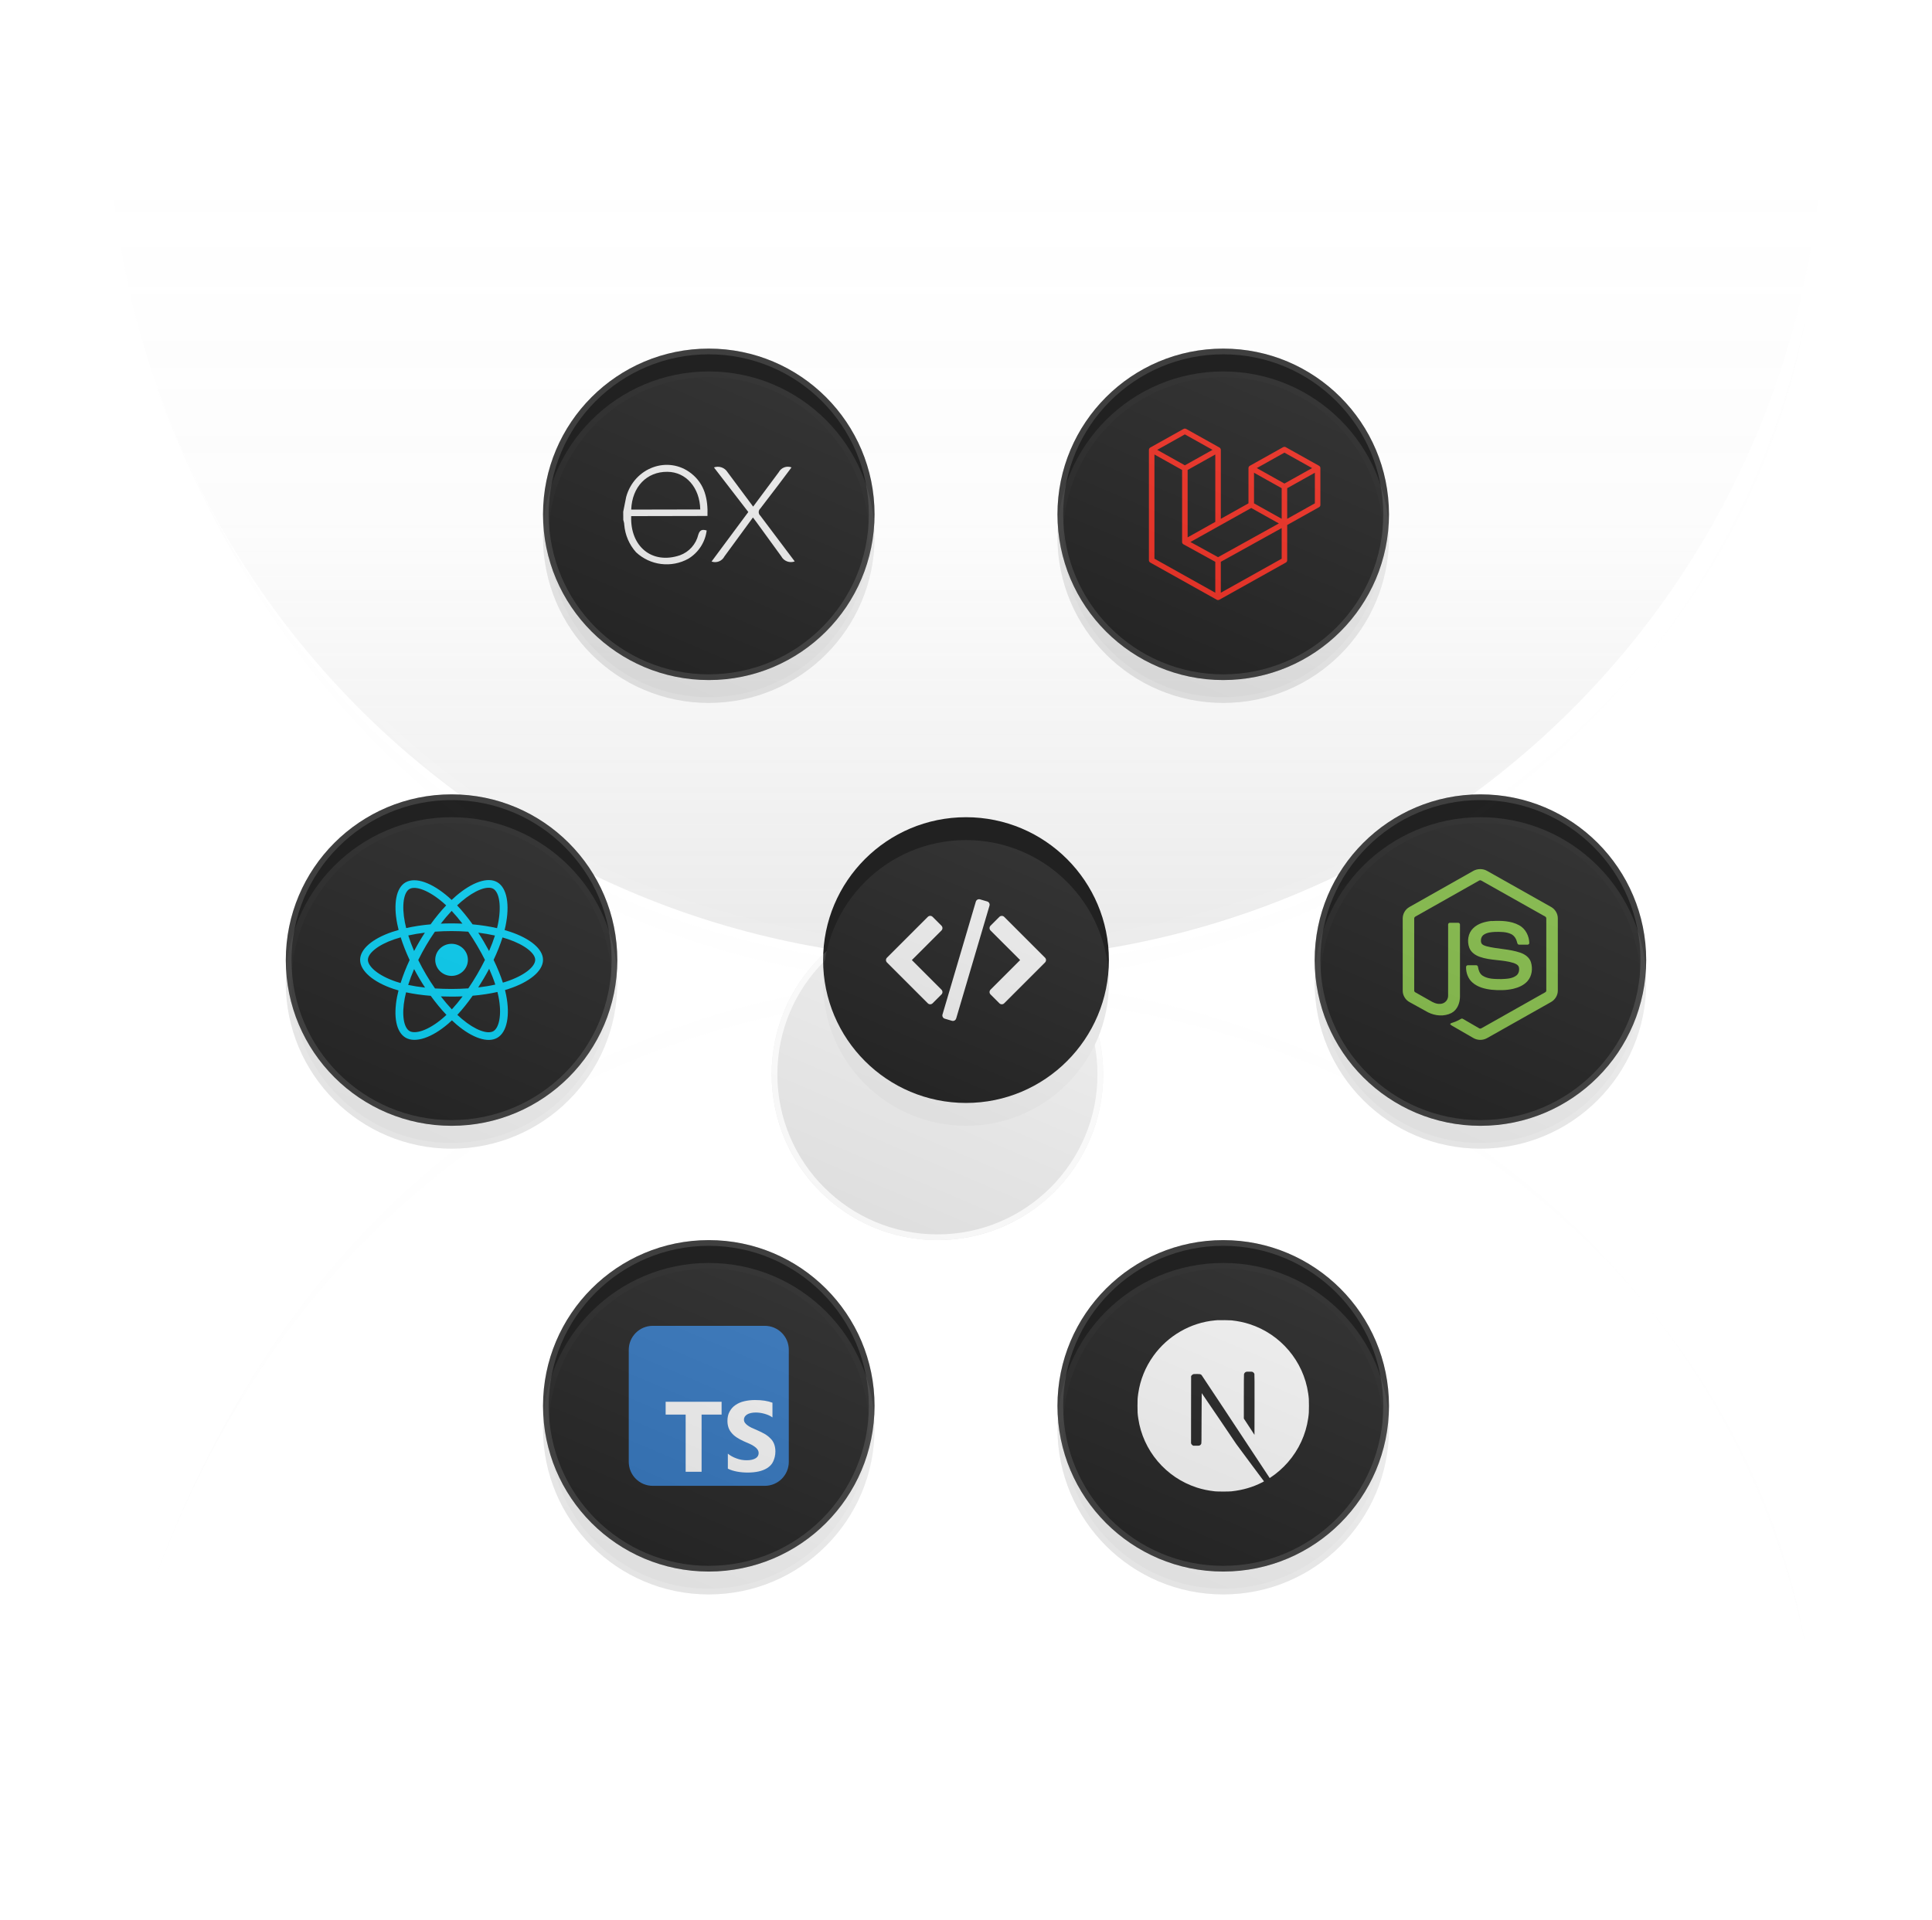 <svg width="338" height="336" viewBox="0 0 338 336" fill="none" xmlns="http://www.w3.org/2000/svg">
<path opacity="0.16" d="M19 18C19 37.698 22.88 57.204 30.418 75.403C37.956 93.601 49.005 110.137 62.934 124.066C76.863 137.995 93.399 149.044 111.597 156.582C129.796 164.12 149.302 168 169 168C188.698 168 208.204 164.12 226.403 156.582C244.601 149.044 261.137 137.995 275.066 124.066C288.995 110.137 300.044 93.601 307.582 75.403C315.12 57.204 319 37.698 319 18L169 18H19Z" fill="url(#paint0_linear_407_108)"/>
<path opacity="0.05" d="M316 284.5C311.429 261.472 301.525 241.225 287.968 224.327C221.699 144.747 65.65 143.675 23 284.5C67.026 139.131 221.458 141.428 287.968 224.327C301.932 241.097 311.91 261.352 316 284.5Z" fill="white"/>
<path opacity="0.05" d="M316 51C311.429 74.028 301.525 94.275 287.968 111.172C221.699 190.753 65.65 191.825 23 51C67.026 196.368 221.458 194.072 287.968 111.172C301.932 94.403 311.91 74.148 316 51Z" fill="white"/>
<g filter="url(#filter0_d_407_108)">
<circle cx="169" cy="168" r="28.5" stroke="white" stroke-opacity="0.73" shape-rendering="crispEdges"/>
</g>
<circle cx="214" cy="90" r="29" fill="#212121"/>
<circle cx="214" cy="90" r="28.5" stroke="white" stroke-opacity="0.14"/>
<g filter="url(#filter1_i_407_108)">
<circle cx="169" cy="168" r="25" fill="#212121"/>
</g>
<circle cx="124" cy="90" r="29" fill="#212121"/>
<circle cx="124" cy="90" r="28.5" stroke="white" stroke-opacity="0.14"/>
<circle cx="214" cy="246" r="29" fill="#212121"/>
<circle cx="214" cy="246" r="28.5" stroke="white" stroke-opacity="0.14"/>
<circle cx="124" cy="246" r="29" fill="#212121"/>
<circle cx="124" cy="246" r="28.5" stroke="white" stroke-opacity="0.14"/>
<circle cx="79" cy="168" r="29" fill="#212121"/>
<circle cx="79" cy="168" r="28.5" stroke="white" stroke-opacity="0.14"/>
<circle cx="259" cy="168" r="29" fill="#212121"/>
<circle cx="259" cy="168" r="28.5" stroke="white" stroke-opacity="0.14"/>
<g opacity="0.98" clip-path="url(#clip0_407_108)">
<path d="M89.31 163.066C88.97 162.951 88.626 162.845 88.28 162.747C88.338 162.514 88.392 162.283 88.439 162.057C89.219 158.338 88.709 155.342 86.968 154.356C85.299 153.41 82.569 154.396 79.811 156.754C79.54 156.987 79.274 157.226 79.015 157.472C78.841 157.308 78.664 157.148 78.484 156.991C75.595 154.47 72.698 153.408 70.959 154.397C69.291 155.346 68.797 158.162 69.499 161.686C69.569 162.035 69.648 162.383 69.736 162.728C69.326 162.842 68.93 162.964 68.552 163.094C65.164 164.254 63 166.073 63 167.959C63 169.908 65.323 171.862 68.852 173.047C69.138 173.142 69.426 173.231 69.717 173.313C69.622 173.684 69.538 174.059 69.465 174.435C68.796 177.898 69.319 180.648 70.982 181.59C72.7 182.564 75.584 181.563 78.391 179.152C78.619 178.956 78.841 178.754 79.059 178.547C79.34 178.814 79.628 179.072 79.924 179.323C82.644 181.622 85.33 182.55 86.991 181.605C88.708 180.629 89.266 177.675 88.541 174.081C88.484 173.8 88.42 173.519 88.35 173.241C88.552 173.182 88.751 173.121 88.945 173.058C92.613 171.864 95 169.934 95 167.959C95 166.066 92.766 164.235 89.31 163.066ZM88.515 171.783C88.34 171.84 88.16 171.895 87.977 171.949C87.572 170.689 87.026 169.35 86.357 167.966C86.995 166.615 87.52 165.293 87.914 164.041C88.242 164.134 88.559 164.232 88.865 164.336C91.827 165.338 93.633 166.818 93.633 167.959C93.633 169.175 91.682 170.752 88.515 171.783ZM87.2 174.342C87.521 175.931 87.566 177.368 87.354 178.491C87.164 179.501 86.78 180.173 86.306 180.443C85.298 181.017 83.141 180.271 80.816 178.305C80.541 178.072 80.272 177.831 80.011 177.584C80.913 176.615 81.814 175.489 82.693 174.238C84.24 174.103 85.702 173.882 87.027 173.581C87.091 173.834 87.149 174.087 87.2 174.342ZM73.909 180.344C72.924 180.686 72.139 180.696 71.665 180.427C70.656 179.855 70.236 177.647 70.808 174.685C70.876 174.335 70.954 173.987 71.042 173.642C72.353 173.927 73.804 174.131 75.354 174.255C76.24 175.479 77.167 176.604 78.101 177.589C77.903 177.778 77.7 177.962 77.492 178.141C76.25 179.207 75.006 179.963 73.909 180.344ZM69.294 171.776C67.733 171.252 66.445 170.571 65.561 169.828C64.768 169.16 64.367 168.497 64.367 167.959C64.367 166.814 66.104 165.354 69.002 164.362C69.353 164.241 69.721 164.128 70.103 164.021C70.504 165.301 71.029 166.639 71.663 167.992C71.021 169.365 70.488 170.724 70.084 172.019C69.818 171.944 69.555 171.863 69.294 171.776ZM70.841 161.428C70.24 158.409 70.639 156.131 71.644 155.559C72.715 154.951 75.082 155.819 77.577 157.995C77.74 158.138 77.9 158.283 78.057 158.431C77.127 159.411 76.209 160.528 75.331 161.745C73.826 161.882 72.385 162.102 71.061 162.397C70.979 162.076 70.906 161.753 70.841 161.428ZM84.644 164.777C84.331 164.246 84.007 163.722 83.671 163.205C84.692 163.331 85.67 163.5 86.589 163.706C86.313 164.574 85.969 165.482 85.565 166.413C85.269 165.862 84.962 165.316 84.644 164.777ZM79.015 159.39C79.646 160.062 80.277 160.811 80.898 161.624C79.638 161.565 78.376 161.565 77.116 161.623C77.738 160.818 78.375 160.069 79.015 159.39ZM73.35 164.786C73.036 165.321 72.735 165.863 72.447 166.412C72.049 165.484 71.708 164.572 71.43 163.691C72.343 163.491 73.317 163.327 74.331 163.202C73.992 163.722 73.665 164.251 73.35 164.786ZM74.36 172.812C73.312 172.697 72.324 172.541 71.411 172.346C71.694 171.45 72.042 170.518 72.448 169.571C72.738 170.12 73.04 170.662 73.356 171.197C73.68 171.747 74.016 172.286 74.36 172.812ZM79.053 176.623C78.405 175.936 77.759 175.176 77.128 174.359C77.74 174.382 78.365 174.394 79 174.394C79.652 174.394 80.297 174.38 80.931 174.352C80.308 175.184 79.679 175.945 79.053 176.623ZM85.578 169.522C86.005 170.48 86.366 171.407 86.652 172.288C85.725 172.496 84.723 172.663 83.667 172.788C84.005 172.261 84.333 171.728 84.65 171.188C84.972 170.64 85.281 170.084 85.578 169.522ZM83.466 170.517C82.981 171.344 82.469 172.156 81.93 172.95C80.955 173.018 79.978 173.052 79 173.052C78.004 173.052 77.035 173.021 76.103 172.962C75.55 172.169 75.028 171.356 74.539 170.524C74.051 169.697 73.596 168.852 73.173 167.991C73.595 167.13 74.049 166.285 74.535 165.457C75.02 164.629 75.538 163.82 76.086 163.03C77.038 162.959 78.014 162.923 79 162.923C79.99 162.923 80.968 162.96 81.919 163.031C82.462 163.819 82.976 164.626 83.461 165.45C83.949 166.276 84.409 167.117 84.841 167.972C84.413 168.836 83.954 169.685 83.466 170.517ZM86.285 155.519C87.357 156.127 87.774 158.575 87.1 161.786C87.058 161.991 87.009 162.199 86.957 162.411C85.629 162.11 84.187 161.886 82.678 161.747C81.799 160.516 80.888 159.398 79.973 158.43C80.213 158.203 80.458 157.982 80.709 157.767C83.072 155.747 85.279 154.949 86.285 155.519ZM79 165.152C80.578 165.152 81.857 166.409 81.857 167.959C81.857 169.51 80.578 170.767 79 170.767C77.422 170.767 76.142 169.51 76.142 167.959C76.142 166.409 77.422 165.152 79 165.152Z" fill="#00D8FF"/>
</g>
<g opacity="0.98" clip-path="url(#clip1_407_108)">
<path d="M139.048 98.235C138.612 98.401 138.13 98.402 137.694 98.237C137.257 98.072 136.896 97.753 136.678 97.34L132.353 91.385L131.726 90.553L126.737 97.368C126.534 97.765 126.193 98.074 125.779 98.237C125.365 98.401 124.905 98.408 124.486 98.258L130.915 89.594L124.902 81.793C125.333 81.637 125.804 81.634 126.237 81.785C126.67 81.935 127.038 82.231 127.278 82.621L131.761 88.649L136.243 82.627C136.448 82.238 136.788 81.937 137.2 81.782C137.612 81.627 138.066 81.629 138.477 81.787L136.156 84.881L133.012 88.991C132.924 89.07 132.854 89.165 132.807 89.273C132.759 89.38 132.734 89.496 132.735 89.613C132.735 89.73 132.76 89.846 132.808 89.953C132.856 90.06 132.927 90.156 133.014 90.234L139.036 98.236L139.048 98.235ZM109.033 89.533L109.552 86.938C110.984 81.806 116.86 79.66 120.911 82.826C123.284 84.683 123.881 87.317 123.771 90.287L110.427 90.315C110.222 95.619 114.056 98.813 118.946 97.167C119.739 96.88 120.448 96.4 121.01 95.772C121.572 95.143 121.969 94.385 122.166 93.565C122.423 92.732 122.849 92.589 123.632 92.827C123.504 93.843 123.147 94.816 122.588 95.674C122.029 96.532 121.283 97.252 120.406 97.78C118.957 98.577 117.293 98.895 115.653 98.689C114.012 98.483 112.478 97.763 111.271 96.633C110.077 95.295 109.354 93.603 109.211 91.815C109.211 91.521 109.11 91.246 109.042 90.983C109.035 90.5 109.031 90.017 109.03 89.534L109.033 89.533ZM110.441 89.172L122.508 89.147C122.425 85.302 119.993 82.58 116.757 82.561C113.154 82.519 110.582 85.192 110.432 89.155L110.441 89.172Z" fill="white"/>
</g>
<g opacity="0.98">
<path d="M257.74 152.4C258.49 151.976 259.446 151.974 260.178 152.4L271.375 158.712C272.075 159.106 272.544 159.887 272.537 160.694V173.351C272.542 174.192 272.027 174.989 271.289 175.376L260.151 181.659C259.77 181.869 259.34 181.974 258.905 181.962C258.47 181.95 258.046 181.822 257.677 181.59L254.335 179.659C254.107 179.523 253.851 179.415 253.69 179.195C253.832 179.004 254.086 178.979 254.292 178.895C254.757 178.747 255.182 178.52 255.61 178.28C255.718 178.205 255.85 178.233 255.953 178.301L258.803 179.949C259.007 180.066 259.213 179.911 259.387 179.813L270.323 173.641C270.458 173.576 270.533 173.433 270.522 173.285V160.751C270.537 160.582 270.44 160.428 270.288 160.36L259.178 154.104C259.114 154.059 259.038 154.036 258.96 154.035C258.882 154.035 258.806 154.059 258.742 154.103L247.649 160.372C247.499 160.44 247.396 160.592 247.414 160.761V173.295C247.401 173.443 247.48 173.583 247.616 173.647L250.58 175.32C251.137 175.62 251.821 175.789 252.434 175.569C252.702 175.468 252.933 175.287 253.096 175.051C253.258 174.815 253.345 174.534 253.344 174.248L253.347 161.788C253.334 161.604 253.508 161.451 253.687 161.47H255.112C255.3 161.465 255.447 161.664 255.422 161.849L255.419 174.387C255.42 175.501 254.962 176.712 253.932 177.259C252.662 177.915 251.093 177.777 249.839 177.147L246.651 175.384C245.901 175.009 245.398 174.199 245.402 173.359V160.703C245.406 160.291 245.519 159.888 245.73 159.535C245.941 159.183 246.243 158.893 246.604 158.696L257.74 152.4ZM260.969 161.173C262.588 161.08 264.321 161.112 265.778 161.909C266.906 162.521 267.531 163.803 267.552 165.057C267.52 165.226 267.344 165.32 267.182 165.308C266.714 165.307 266.243 165.314 265.772 165.305C265.573 165.312 265.457 165.129 265.432 164.952C265.297 164.352 264.97 163.759 264.406 163.469C263.539 163.035 262.534 163.057 261.589 163.066C260.899 163.104 260.158 163.163 259.574 163.568C259.124 163.875 258.989 164.505 259.149 164.995C259.299 165.354 259.714 165.469 260.053 165.576C262.005 166.086 264.072 166.045 265.987 166.707C266.779 166.981 267.555 167.514 267.827 168.343C268.181 169.455 268.026 170.785 267.236 171.677C266.595 172.412 265.661 172.802 264.728 173.029C263.488 173.306 262.202 173.312 260.942 173.188C259.758 173.053 258.527 172.742 257.612 171.936C256.831 171.257 256.45 170.2 256.487 169.18C256.497 169.007 256.668 168.887 256.834 168.901H258.241C258.43 168.888 258.569 169.051 258.578 169.229C258.665 169.792 258.88 170.401 259.379 170.729C260.341 171.35 261.547 171.307 262.648 171.325C263.56 171.284 264.584 171.272 265.329 170.668C265.723 170.324 265.838 169.75 265.732 169.255C265.617 168.837 265.17 168.642 264.795 168.505C262.868 167.895 260.777 168.117 258.87 167.427C258.095 167.153 257.346 166.635 257.049 165.839C256.634 164.714 256.824 163.32 257.699 162.458C258.542 161.6 259.78 161.269 260.952 161.151L260.969 161.173Z" fill="#8CC84B"/>
</g>
<g opacity="0.98" clip-path="url(#clip2_407_108)">
<path d="M230.983 81.787C230.994 81.827 231 81.868 231 81.909V88.349C231 88.517 230.907 88.672 230.757 88.756L225.193 91.868V98.036C225.193 98.203 225.101 98.358 224.952 98.443L213.337 104.937C213.311 104.952 213.282 104.962 213.253 104.972C213.242 104.975 213.232 104.981 213.22 104.984C213.139 105.005 213.054 105.005 212.972 104.984C212.959 104.981 212.947 104.974 212.934 104.969C212.908 104.96 212.88 104.952 212.855 104.937L201.243 98.443C201.093 98.359 201 98.204 201 98.036V78.717C201 78.675 201.006 78.634 201.017 78.594C201.021 78.581 201.029 78.568 201.034 78.555C201.043 78.53 201.051 78.505 201.065 78.482C201.074 78.467 201.087 78.454 201.098 78.44C201.112 78.421 201.124 78.402 201.141 78.386C201.155 78.372 201.173 78.362 201.189 78.35C201.206 78.336 201.222 78.321 201.242 78.31H201.242L207.048 75.063C207.198 74.979 207.382 74.979 207.532 75.063L213.338 78.31H213.339C213.359 78.322 213.375 78.336 213.392 78.35C213.408 78.362 213.426 78.372 213.439 78.385C213.456 78.402 213.468 78.421 213.483 78.44C213.493 78.454 213.507 78.467 213.516 78.482C213.53 78.505 213.537 78.53 213.547 78.555C213.552 78.568 213.56 78.581 213.564 78.595C213.575 78.635 213.581 78.676 213.581 78.717V90.783L218.419 88.077V81.909C218.419 81.868 218.425 81.826 218.436 81.787C218.44 81.773 218.448 81.76 218.453 81.747C218.463 81.722 218.471 81.697 218.484 81.674C218.493 81.659 218.507 81.647 218.517 81.632C218.532 81.614 218.544 81.594 218.561 81.578C218.574 81.564 218.592 81.554 218.608 81.543C218.626 81.529 218.641 81.513 218.661 81.502H218.661L224.468 78.255C224.618 78.171 224.802 78.171 224.952 78.255L230.758 81.502C230.778 81.514 230.794 81.529 230.812 81.542C230.827 81.554 230.845 81.564 230.859 81.577C230.876 81.594 230.888 81.614 230.902 81.632C230.913 81.647 230.926 81.659 230.935 81.674C230.949 81.697 230.956 81.722 230.966 81.747C230.972 81.76 230.979 81.773 230.983 81.787ZM230.032 88.077V82.722L228 83.859L225.193 85.428V90.783L230.033 88.077H230.032ZM224.226 97.764V92.406L221.465 93.937L213.58 98.308V103.717L224.226 97.764ZM201.968 79.53V97.764L212.612 103.717V98.309L207.051 95.252L207.05 95.251L207.047 95.25C207.029 95.239 207.013 95.224 206.995 95.211C206.98 95.199 206.963 95.19 206.949 95.177L206.948 95.175C206.932 95.16 206.922 95.142 206.908 95.126C206.896 95.11 206.882 95.096 206.872 95.08L206.871 95.078C206.861 95.061 206.854 95.04 206.846 95.019C206.838 95.002 206.828 94.986 206.823 94.967V94.966C206.817 94.944 206.816 94.92 206.813 94.897C206.811 94.88 206.806 94.862 206.806 94.845V94.844V82.236L204 80.666L201.968 79.531V79.53ZM207.291 76.012L202.453 78.717L207.29 81.422L212.127 78.717L207.29 76.012H207.291ZM209.807 92.894L212.613 91.324V79.53L210.581 80.666L207.774 82.236V94.031L209.807 92.894ZM224.71 79.204L219.873 81.909L224.71 84.614L229.546 81.909L224.71 79.204ZM224.226 85.428L221.419 83.859L219.387 82.722V88.077L222.193 89.647L224.226 90.783V85.428ZM213.096 97.496L220.191 93.561L223.737 91.595L218.904 88.892L213.339 92.004L208.266 94.841L213.096 97.496Z" fill="#FF2D20"/>
</g>
<g opacity="0.98" clip-path="url(#clip3_407_108)">
<path d="M182.826 167.58L175.68 160.434C175.458 160.211 175.065 160.211 174.843 160.434L173.293 161.983C173.062 162.214 173.062 162.589 173.293 162.821L178.472 167.998L173.294 173.177C173.062 173.408 173.062 173.783 173.294 174.015L174.843 175.564C174.954 175.675 175.105 175.738 175.262 175.738C175.419 175.738 175.57 175.675 175.681 175.564L182.826 168.418C183.058 168.186 183.058 167.811 182.826 167.58Z" fill="white"/>
<path d="M164.706 173.177L159.529 167.999L164.707 162.821C164.818 162.71 164.88 162.56 164.88 162.402C164.88 162.245 164.818 162.094 164.707 161.983L163.158 160.434C163.046 160.323 162.896 160.26 162.739 160.26C162.582 160.26 162.431 160.323 162.32 160.434L155.173 167.58C154.942 167.811 154.942 168.186 155.173 168.418L162.319 175.564C162.43 175.675 162.581 175.737 162.738 175.737C162.895 175.737 163.046 175.675 163.157 175.564L164.707 174.014C164.938 173.783 164.938 173.408 164.706 173.177Z" fill="white"/>
<path d="M173.064 158.029C172.988 157.891 172.861 157.789 172.711 157.744L171.455 157.374C171.142 157.281 170.811 157.461 170.719 157.774L164.888 177.52C164.844 177.67 164.861 177.832 164.936 177.97C165.011 178.109 165.138 178.211 165.289 178.256L166.545 178.626C166.601 178.643 166.657 178.651 166.713 178.651C166.968 178.651 167.205 178.484 167.281 178.226L173.111 158.48C173.156 158.329 173.139 158.167 173.064 158.029Z" fill="white"/>
</g>
<g clip-path="url(#clip4_407_108)">
<path d="M213.018 231.008C212.953 231.014 212.748 231.034 212.563 231.049C208.302 231.433 204.311 233.732 201.783 237.265C200.375 239.23 199.475 241.458 199.135 243.819C199.015 244.642 199 244.886 199 246.003C199 247.12 199.015 247.363 199.135 248.187C199.95 253.82 203.959 258.552 209.396 260.306C210.37 260.62 211.396 260.834 212.563 260.963C213.018 261.012 214.982 261.012 215.437 260.963C217.452 260.74 219.158 260.241 220.842 259.382C221.1 259.25 221.15 259.215 221.114 259.186C221.091 259.168 219.991 257.693 218.672 255.911L216.273 252.671L213.267 248.223C211.613 245.777 210.252 243.777 210.24 243.777C210.229 243.775 210.217 245.751 210.211 248.164C210.202 252.389 210.199 252.559 210.147 252.659C210.07 252.803 210.012 252.861 209.889 252.926C209.795 252.973 209.713 252.981 209.27 252.981H208.762L208.628 252.896C208.54 252.841 208.475 252.767 208.431 252.682L208.37 252.55L208.375 246.671L208.384 240.79L208.475 240.675C208.522 240.614 208.622 240.535 208.692 240.496C208.812 240.438 208.859 240.432 209.367 240.432C209.965 240.432 210.065 240.455 210.22 240.625C210.264 240.672 211.891 243.124 213.839 246.076C215.786 249.029 218.449 253.061 219.757 255.04L222.132 258.637L222.252 258.558C223.317 257.866 224.443 256.881 225.334 255.855C227.232 253.676 228.455 251.02 228.865 248.187C228.985 247.363 229 247.12 229 246.003C229 244.886 228.985 244.642 228.865 243.819C228.05 238.186 224.041 233.453 218.604 231.7C217.645 231.389 216.625 231.175 215.481 231.046C215.199 231.017 213.261 230.985 213.018 231.008ZM219.158 240.08C219.299 240.15 219.413 240.285 219.455 240.426C219.478 240.502 219.484 242.133 219.478 245.806L219.469 251.078L218.54 249.653L217.607 248.228V244.396C217.607 241.918 217.619 240.526 217.636 240.458C217.683 240.294 217.786 240.165 217.927 240.089C218.047 240.027 218.091 240.021 218.551 240.021C218.985 240.021 219.062 240.027 219.158 240.08Z" fill="white"/>
</g>
<g opacity="0.98" clip-path="url(#clip5_407_108)">
<path d="M133.8 232H114.2C111.88 232 110 233.88 110 236.2V255.8C110 258.12 111.88 260 114.2 260H133.8C136.12 260 138 258.12 138 255.8V236.2C138 233.88 136.12 232 133.8 232Z" fill="#3178C6"/>
<path d="M122.742 247.531H126.242V245.289H116.453V247.531H119.953V257.539H122.742V247.531ZM127.336 256.992C127.779 257.222 128.32 257.391 128.922 257.506C129.523 257.621 130.18 257.676 130.836 257.676C131.492 257.676 132.094 257.616 132.695 257.49C133.297 257.364 133.789 257.156 134.227 256.888C134.67 256.598 135.047 256.232 135.266 255.74C135.484 255.248 135.654 254.701 135.654 253.99C135.654 253.492 135.577 253.06 135.43 252.677C135.282 252.295 135.069 251.966 134.773 251.693C134.495 251.403 134.172 251.146 133.789 250.927C133.406 250.709 132.969 250.479 132.477 250.271C132.116 250.123 131.82 249.981 131.492 249.839C131.208 249.697 130.962 249.555 130.781 249.412C130.579 249.265 130.426 249.112 130.316 248.953C130.207 248.789 130.152 248.609 130.152 248.406C130.152 248.22 130.201 248.051 130.3 247.898C130.399 247.745 130.535 247.619 130.71 247.509C130.885 247.4 131.104 247.318 131.366 247.258C131.623 247.198 131.908 247.17 132.241 247.17C132.471 247.17 132.712 247.187 132.952 247.222C133.204 247.256 133.461 247.309 133.718 247.38C133.975 247.451 134.227 247.539 134.484 247.648C134.724 247.758 134.948 247.883 135.14 248.026V245.455C134.724 245.297 134.265 245.176 133.773 245.1C133.28 245.023 132.734 244.985 132.077 244.985C131.421 244.985 130.82 245.056 130.218 245.193C129.616 245.33 129.124 245.548 128.687 245.849C128.244 246.144 127.921 246.505 127.648 246.997C127.391 247.457 127.265 247.982 127.265 248.638C127.265 249.458 127.5 250.169 127.976 250.716C128.446 251.318 129.179 251.755 130.109 252.193C130.486 252.346 130.82 252.499 131.148 252.647C131.476 252.794 131.749 252.947 131.968 253.106C132.203 253.265 132.389 253.44 132.515 253.626C132.652 253.812 132.723 254.03 132.723 254.282C132.723 254.457 132.68 254.621 132.597 254.774C132.514 254.927 132.384 255.058 132.209 255.168C132.034 255.277 131.82 255.365 131.552 255.43C131.295 255.49 131.005 255.523 130.623 255.523C130.021 255.523 129.42 255.419 128.873 255.212C128.271 255.004 127.724 254.692 127.336 254.367V256.992Z" fill="white"/>
</g>
<g opacity="0.16" filter="url(#filter2_d_407_108)">
<path opacity="0.05" d="M316 284.5C311.429 261.472 301.525 241.225 287.968 224.327C221.699 144.747 65.65 143.675 23 284.5C67.026 139.131 221.458 141.428 287.968 224.327C301.932 241.097 311.91 261.352 316 284.5Z" fill="url(#paint1_linear_407_108)"/>
<path opacity="0.05" d="M316 51C311.429 74.028 301.525 94.275 287.968 111.172C221.699 190.753 65.65 191.825 23 51C67.026 196.368 221.458 194.072 287.968 111.172C301.932 94.403 311.91 74.148 316 51Z" fill="url(#paint2_linear_407_108)"/>
<g filter="url(#filter3_d_407_108)">
<circle cx="169" cy="168" r="29" fill="url(#paint3_linear_407_108)"/>
<circle cx="169" cy="168" r="28.5" stroke="white" stroke-opacity="0.73"/>
</g>
<circle cx="214" cy="90" r="29" fill="url(#paint4_linear_407_108)"/>
<circle cx="214" cy="90" r="28.5" stroke="white" stroke-opacity="0.14"/>
<g filter="url(#filter4_i_407_108)">
<circle cx="169" cy="168" r="25" fill="url(#paint5_linear_407_108)"/>
</g>
<circle cx="124" cy="90" r="29" fill="url(#paint6_linear_407_108)"/>
<circle cx="124" cy="90" r="28.5" stroke="white" stroke-opacity="0.14"/>
<circle cx="214" cy="246" r="29" fill="url(#paint7_linear_407_108)"/>
<circle cx="214" cy="246" r="28.5" stroke="white" stroke-opacity="0.14"/>
<circle cx="124" cy="246" r="29" fill="url(#paint8_linear_407_108)"/>
<circle cx="124" cy="246" r="28.5" stroke="white" stroke-opacity="0.14"/>
<circle cx="79" cy="168" r="29" fill="url(#paint9_linear_407_108)"/>
<circle cx="79" cy="168" r="28.5" stroke="white" stroke-opacity="0.14"/>
<circle cx="259" cy="168" r="29" fill="url(#paint10_linear_407_108)"/>
<circle cx="259" cy="168" r="28.5" stroke="white" stroke-opacity="0.14"/>
</g>
<defs>
<filter id="filter0_d_407_108" x="128" y="139" width="72" height="94" filterUnits="userSpaceOnUse" color-interpolation-filters="sRGB">
<feFlood flood-opacity="0" result="BackgroundImageFix"/>
<feColorMatrix in="SourceAlpha" type="matrix" values="0 0 0 0 0 0 0 0 0 0 0 0 0 0 0 0 0 0 127 0" result="hardAlpha"/>
<feMorphology radius="3" operator="erode" in="SourceAlpha" result="effect1_dropShadow_407_108"/>
<feOffset dx="-5" dy="29"/>
<feGaussianBlur stdDeviation="5"/>
<feComposite in2="hardAlpha" operator="out"/>
<feColorMatrix type="matrix" values="0 0 0 0 0 0 0 0 0 0 0 0 0 0 0 0 0 0 0.25 0"/>
<feBlend mode="normal" in2="BackgroundImageFix" result="effect1_dropShadow_407_108"/>
<feBlend mode="normal" in="SourceGraphic" in2="effect1_dropShadow_407_108" result="shape"/>
</filter>
<filter id="filter1_i_407_108" x="144" y="143" width="50" height="50" filterUnits="userSpaceOnUse" color-interpolation-filters="sRGB">
<feFlood flood-opacity="0" result="BackgroundImageFix"/>
<feBlend mode="normal" in="SourceGraphic" in2="BackgroundImageFix" result="shape"/>
<feColorMatrix in="SourceAlpha" type="matrix" values="0 0 0 0 0 0 0 0 0 0 0 0 0 0 0 0 0 0 127 0" result="hardAlpha"/>
<feMorphology radius="1" operator="erode" in="SourceAlpha" result="effect1_innerShadow_407_108"/>
<feOffset/>
<feGaussianBlur stdDeviation="2.9"/>
<feComposite in2="hardAlpha" operator="arithmetic" k2="-1" k3="1"/>
<feColorMatrix type="matrix" values="0 0 0 0 1 0 0 0 0 1 0 0 0 0 1 0 0 0 0.25 0"/>
<feBlend mode="normal" in2="shape" result="effect1_innerShadow_407_108"/>
</filter>
<filter id="filter2_d_407_108" x="19" y="51" width="301" height="241.5" filterUnits="userSpaceOnUse" color-interpolation-filters="sRGB">
<feFlood flood-opacity="0" result="BackgroundImageFix"/>
<feColorMatrix in="SourceAlpha" type="matrix" values="0 0 0 0 0 0 0 0 0 0 0 0 0 0 0 0 0 0 127 0" result="hardAlpha"/>
<feOffset dy="4"/>
<feGaussianBlur stdDeviation="2"/>
<feComposite in2="hardAlpha" operator="out"/>
<feColorMatrix type="matrix" values="0 0 0 0 0 0 0 0 0 0 0 0 0 0 0 0 0 0 0.25 0"/>
<feBlend mode="normal" in2="BackgroundImageFix" result="effect1_dropShadow_407_108"/>
<feBlend mode="normal" in="SourceGraphic" in2="effect1_dropShadow_407_108" result="shape"/>
</filter>
<filter id="filter3_d_407_108" x="133.5" y="139" width="64.5" height="75.5" filterUnits="userSpaceOnUse" color-interpolation-filters="sRGB">
<feFlood flood-opacity="0" result="BackgroundImageFix"/>
<feColorMatrix in="SourceAlpha" type="matrix" values="0 0 0 0 0 0 0 0 0 0 0 0 0 0 0 0 0 0 127 0" result="hardAlpha"/>
<feMorphology radius="3" operator="erode" in="SourceAlpha" result="effect1_dropShadow_407_108"/>
<feOffset dx="-5" dy="16"/>
<feGaussianBlur stdDeviation="2.25"/>
<feComposite in2="hardAlpha" operator="out"/>
<feColorMatrix type="matrix" values="0 0 0 0 0 0 0 0 0 0 0 0 0 0 0 0 0 0 1 0"/>
<feBlend mode="normal" in2="BackgroundImageFix" result="effect1_dropShadow_407_108"/>
<feBlend mode="normal" in="SourceGraphic" in2="effect1_dropShadow_407_108" result="shape"/>
</filter>
<filter id="filter4_i_407_108" x="144" y="143" width="50" height="50" filterUnits="userSpaceOnUse" color-interpolation-filters="sRGB">
<feFlood flood-opacity="0" result="BackgroundImageFix"/>
<feBlend mode="normal" in="SourceGraphic" in2="BackgroundImageFix" result="shape"/>
<feColorMatrix in="SourceAlpha" type="matrix" values="0 0 0 0 0 0 0 0 0 0 0 0 0 0 0 0 0 0 127 0" result="hardAlpha"/>
<feMorphology radius="1" operator="erode" in="SourceAlpha" result="effect1_innerShadow_407_108"/>
<feOffset/>
<feGaussianBlur stdDeviation="2.9"/>
<feComposite in2="hardAlpha" operator="arithmetic" k2="-1" k3="1"/>
<feColorMatrix type="matrix" values="0 0 0 0 1 0 0 0 0 1 0 0 0 0 1 0 0 0 0.25 0"/>
<feBlend mode="normal" in2="shape" result="effect1_innerShadow_407_108"/>
</filter>
<linearGradient id="paint0_linear_407_108" x1="169" y1="-132" x2="169" y2="168" gradientUnits="userSpaceOnUse">
<stop stop-color="#E0E0E0" stop-opacity="0"/>
<stop offset="0.543" stop-color="#A9A9A9" stop-opacity="0"/>
<stop offset="0.745" stop-color="#949494" stop-opacity="0.18"/>
<stop offset="1" stop-color="#7A7A7A"/>
</linearGradient>
<linearGradient id="paint1_linear_407_108" x1="246" y1="171.431" x2="225.156" y2="293.967" gradientUnits="userSpaceOnUse">
<stop stop-color="#9A9A9A"/>
<stop offset="1" stop-color="#343434"/>
</linearGradient>
<linearGradient id="paint2_linear_407_108" x1="246" y1="164.069" x2="225.156" y2="41.533" gradientUnits="userSpaceOnUse">
<stop stop-color="#9A9A9A"/>
<stop offset="1" stop-color="#343434"/>
</linearGradient>
<linearGradient id="paint3_linear_407_108" x1="184.143" y1="140.987" x2="161.634" y2="193.864" gradientUnits="userSpaceOnUse">
<stop stop-color="#9A9A9A"/>
<stop offset="1" stop-color="#343434"/>
</linearGradient>
<linearGradient id="paint4_linear_407_108" x1="229.143" y1="62.987" x2="206.634" y2="115.864" gradientUnits="userSpaceOnUse">
<stop stop-color="#9A9A9A"/>
<stop offset="1" stop-color="#343434"/>
</linearGradient>
<linearGradient id="paint5_linear_407_108" x1="182.055" y1="144.713" x2="162.65" y2="190.297" gradientUnits="userSpaceOnUse">
<stop stop-color="#9A9A9A"/>
<stop offset="1" stop-color="#343434"/>
</linearGradient>
<linearGradient id="paint6_linear_407_108" x1="139.143" y1="62.987" x2="116.634" y2="115.864" gradientUnits="userSpaceOnUse">
<stop stop-color="#9A9A9A"/>
<stop offset="1" stop-color="#343434"/>
</linearGradient>
<linearGradient id="paint7_linear_407_108" x1="229.143" y1="218.987" x2="206.634" y2="271.864" gradientUnits="userSpaceOnUse">
<stop stop-color="#9A9A9A"/>
<stop offset="1" stop-color="#343434"/>
</linearGradient>
<linearGradient id="paint8_linear_407_108" x1="139.143" y1="218.987" x2="116.634" y2="271.864" gradientUnits="userSpaceOnUse">
<stop stop-color="#9A9A9A"/>
<stop offset="1" stop-color="#343434"/>
</linearGradient>
<linearGradient id="paint9_linear_407_108" x1="94.143" y1="140.987" x2="71.634" y2="193.864" gradientUnits="userSpaceOnUse">
<stop stop-color="#9A9A9A"/>
<stop offset="1" stop-color="#343434"/>
</linearGradient>
<linearGradient id="paint10_linear_407_108" x1="274.143" y1="140.987" x2="251.634" y2="193.864" gradientUnits="userSpaceOnUse">
<stop stop-color="#9A9A9A"/>
<stop offset="1" stop-color="#343434"/>
</linearGradient>
<clipPath id="clip0_407_108">
<rect width="32" height="28" fill="white" transform="translate(63 154)"/>
</clipPath>
<clipPath id="clip1_407_108">
<rect width="30" height="30" fill="white" transform="translate(109 75.063) rotate(-0.12)"/>
</clipPath>
<clipPath id="clip2_407_108">
<rect width="30" height="30" fill="white" transform="translate(201 75)"/>
</clipPath>
<clipPath id="clip3_407_108">
<rect width="28" height="28" fill="white" transform="translate(155 154)"/>
</clipPath>
<clipPath id="clip4_407_108">
<rect width="30" height="30" fill="white" transform="translate(199 231)"/>
</clipPath>
<clipPath id="clip5_407_108">
<rect width="28" height="28" fill="white" transform="translate(110 232)"/>
</clipPath>
</defs>
</svg>
